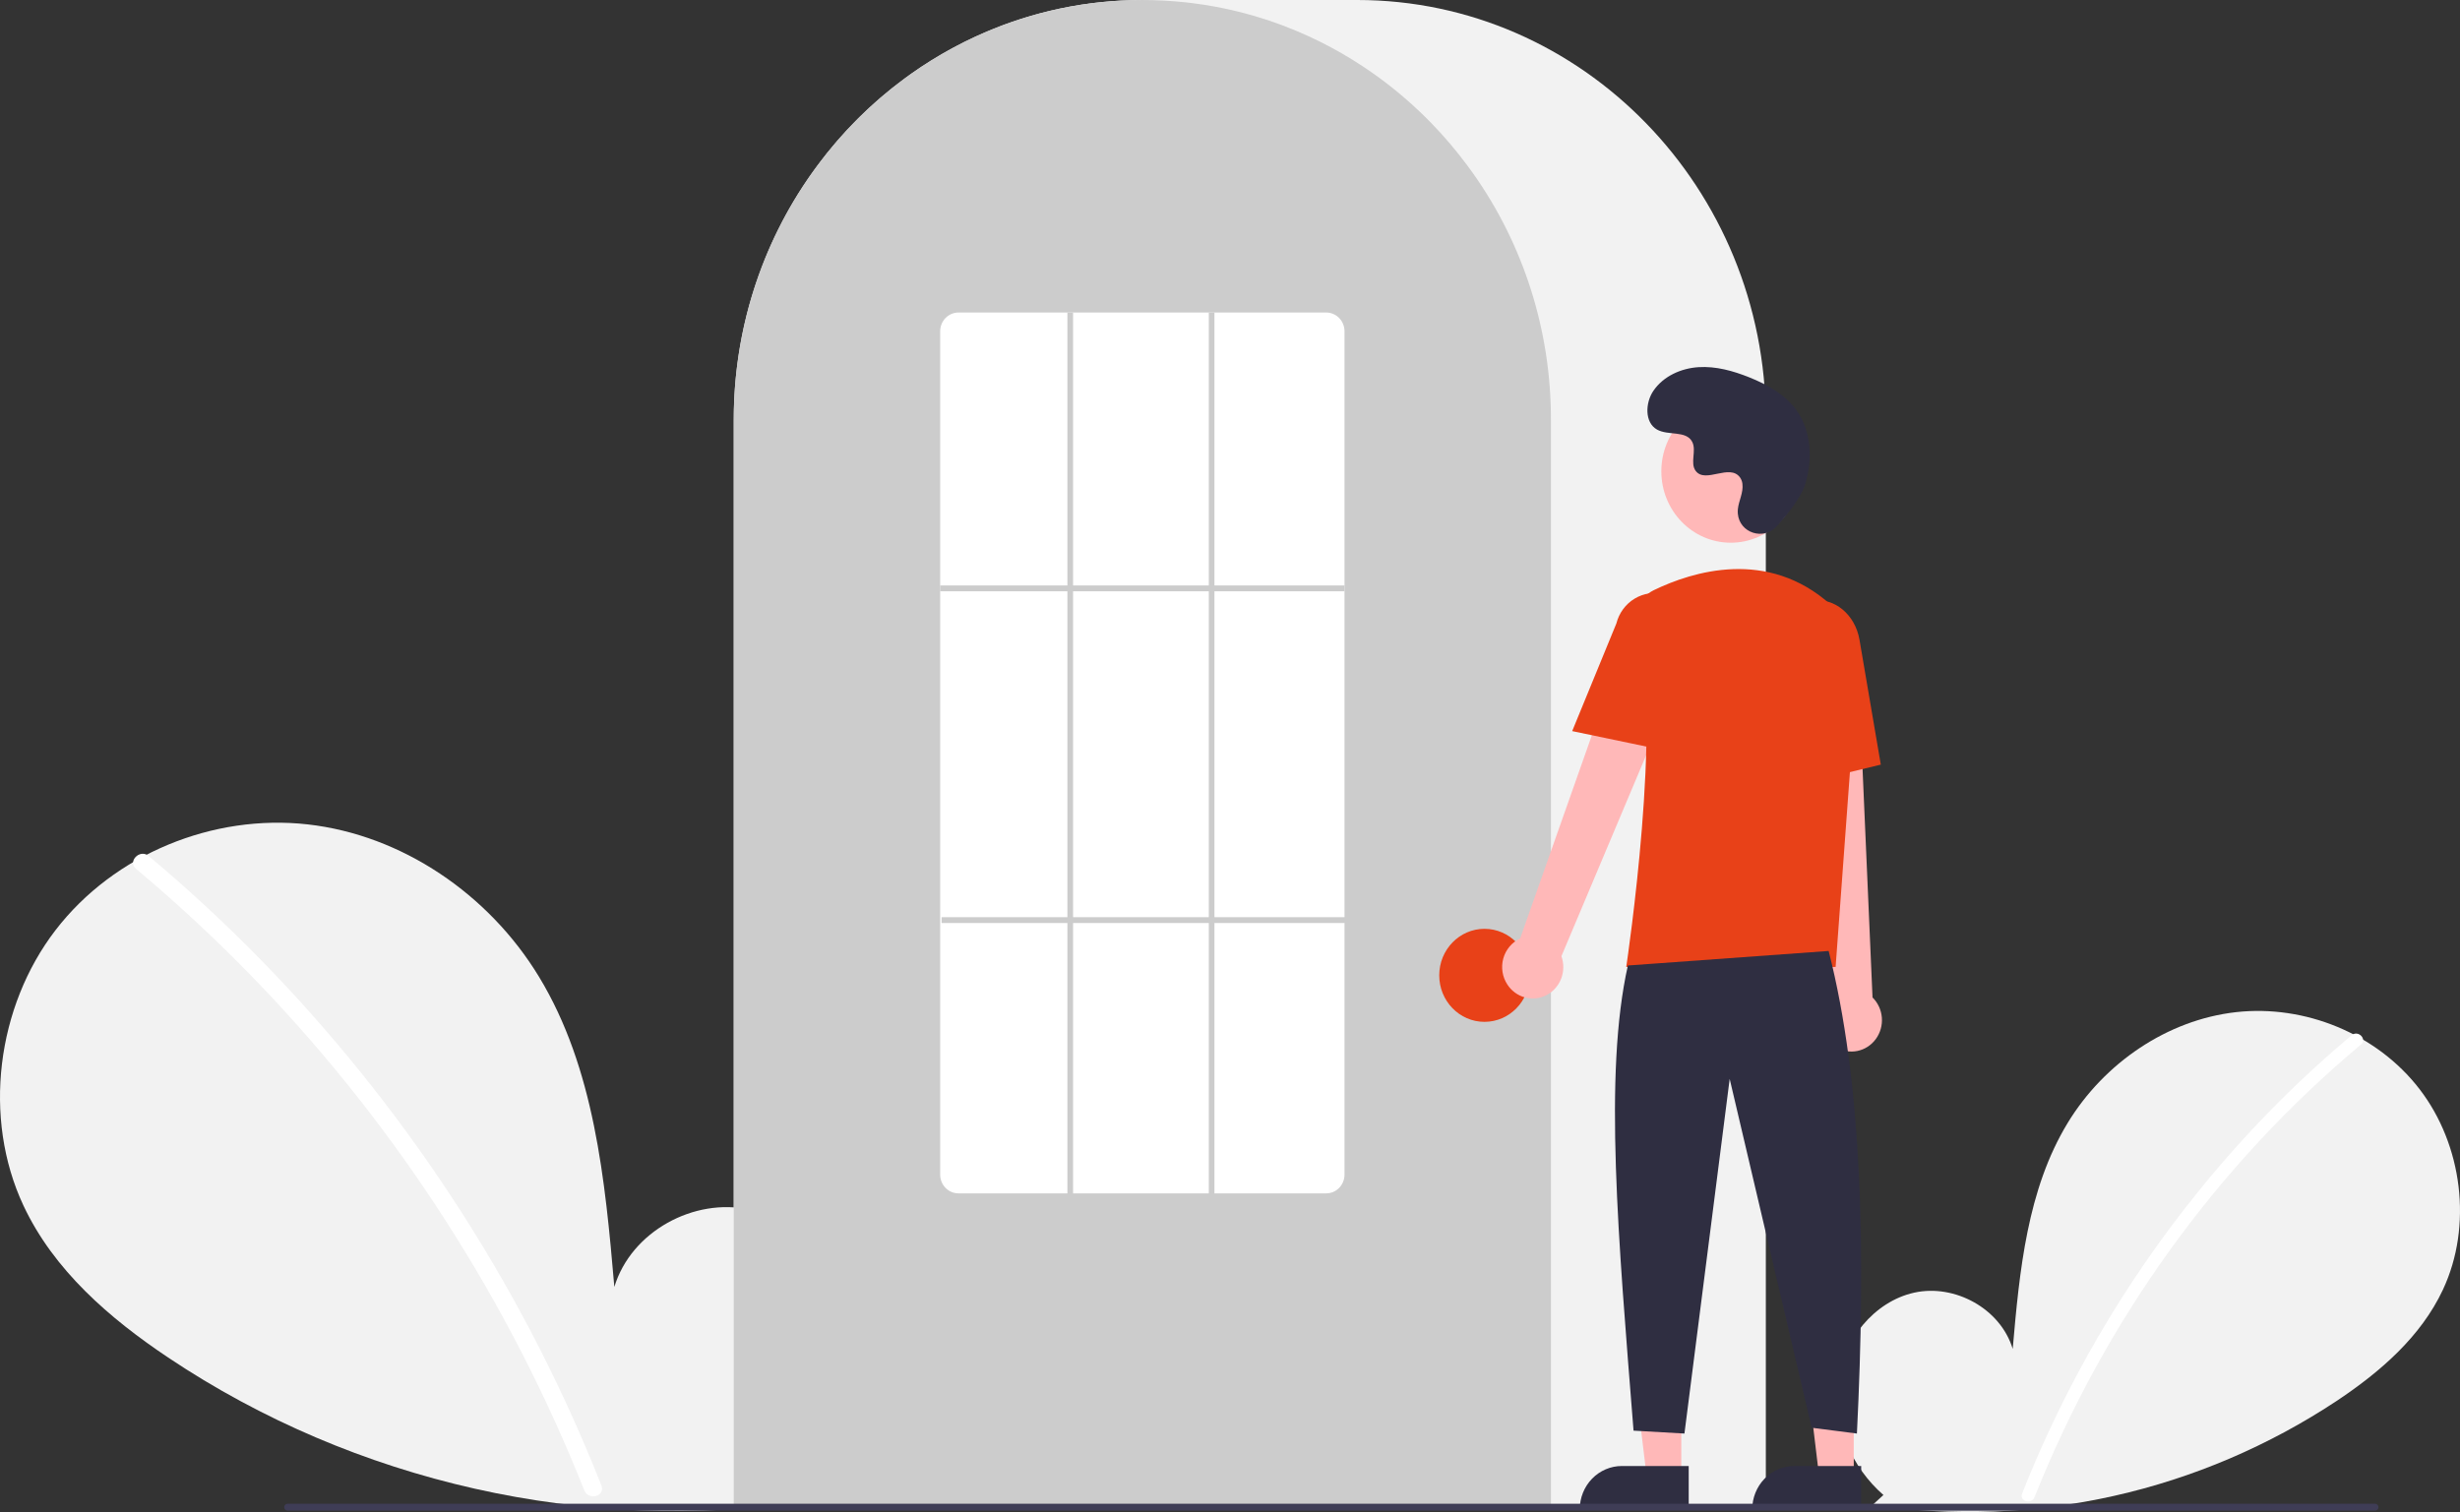 <svg width="283" height="174" viewBox="0 0 283 174" fill="none" xmlns="http://www.w3.org/2000/svg">
<rect x="0" y="0" width="283" height="174" fill="#333333" stroke="none"/>
<g clip-path="url(#clip0_78_511)">
<path d="M216.671 172.032C213.048 168.884 210.848 163.91 211.425 159.068C212.002 154.226 215.577 149.775 220.213 148.747C224.85 147.719 230.136 150.565 231.544 155.223C232.32 146.242 233.213 136.885 237.856 129.237C242.06 122.312 249.341 117.357 257.233 116.47C265.124 115.584 273.433 118.932 278.354 125.338C283.276 131.743 284.481 141.056 281.034 148.41C278.495 153.827 273.817 157.859 268.915 161.139C253.076 171.649 234.079 175.923 215.42 173.174L216.671 172.032Z" fill="#F2F2F2"/>
<path d="M270.551 119.118C264.039 124.572 258.066 130.672 252.716 137.33C244.345 147.714 237.57 159.356 232.629 171.851C232.267 172.763 233.707 173.16 234.064 172.258C242.149 151.951 255.055 134.053 271.603 120.2C272.346 119.578 271.288 118.501 270.551 119.118Z" fill="white"/>
<path d="M91.102 171.177C96.079 166.852 99.101 160.021 98.309 153.371C97.516 146.72 92.606 140.607 86.237 139.194C79.869 137.782 72.609 141.691 70.674 148.089C69.61 135.754 68.383 122.902 62.006 112.398C56.232 102.886 46.231 96.08 35.392 94.863C24.553 93.645 13.141 98.244 6.381 107.042C-0.379 115.84 -2.034 128.63 2.7 138.731C6.188 146.172 12.614 151.71 19.346 156.215C40.825 170.588 67.469 176.582 92.821 172.745" fill="#F2F2F2"/>
<path d="M17.099 98.499C26.043 105.99 34.247 114.369 41.595 123.513C48.943 132.648 55.413 142.495 60.912 152.915C63.986 158.76 66.748 164.773 69.184 170.928C69.681 172.18 67.704 172.725 67.213 171.487C62.897 160.636 57.558 150.247 51.271 140.467C45.015 130.723 37.855 121.626 29.89 113.304C25.386 108.6 20.633 104.153 15.654 99.985C14.633 99.13 16.087 97.651 17.099 98.499L17.099 98.499Z" fill="white"/>
<path d="M203.142 173.619H84.412V48.339C84.412 21.685 105.498 0 131.416 0H156.138C182.056 0 203.142 21.685 203.142 48.339V173.619Z" fill="#F2F2F2"/>
<path d="M178.42 173.619H84.412V48.339C84.386 38.126 87.531 28.171 93.389 19.923C93.605 19.62 93.82 19.322 94.042 19.026C96.875 15.204 100.247 11.839 104.046 9.04C104.261 8.88 104.476 8.722 104.695 8.564C107.873 6.302 111.312 4.452 114.932 3.058C115.147 2.974 115.366 2.89 115.585 2.81C118.859 1.608 122.253 0.785 125.704 0.356C125.918 0.326 126.138 0.302 126.357 0.279C129.72 -0.091 133.112 -0.091 136.476 0.279C136.695 0.302 136.914 0.326 137.131 0.356C140.581 0.785 143.974 1.608 147.247 2.81C147.466 2.89 147.685 2.974 147.901 3.058C151.476 4.435 154.874 6.257 158.019 8.483C158.238 8.637 158.456 8.795 158.672 8.953C160.801 10.516 162.801 12.257 164.652 14.159C166.136 15.685 167.519 17.311 168.791 19.027C169.012 19.322 169.228 19.62 169.443 19.922C175.301 28.17 178.446 38.126 178.42 48.339V173.619Z" fill="#CCCCCC"/>
<path d="M170.776 117.586C173.65 117.586 175.98 115.19 175.98 112.234C175.98 109.277 173.65 106.881 170.776 106.881C167.901 106.881 165.571 109.277 165.571 112.234C165.571 115.19 167.901 117.586 170.776 117.586Z" fill="#E84118"/>
<path d="M193.416 169.867H189.428L187.53 154.048L193.416 154.048L193.416 169.867Z" fill="#FFB8B8"/>
<path d="M186.579 168.695H194.27V173.675H181.736C181.736 173.021 181.862 172.373 182.105 171.769C182.348 171.165 182.705 170.616 183.155 170.153C183.604 169.691 184.138 169.324 184.726 169.074C185.313 168.824 185.943 168.695 186.579 168.695Z" fill="#2F2E41"/>
<path d="M213.258 169.867H209.27L207.373 154.048L213.259 154.048L213.258 169.867Z" fill="#FFB8B8"/>
<path d="M206.421 168.695H214.112V173.675H201.579C201.579 173.021 201.704 172.373 201.948 171.769C202.191 171.165 202.548 170.616 202.997 170.153C203.447 169.691 203.981 169.324 204.568 169.074C205.156 168.824 205.785 168.695 206.421 168.695Z" fill="#2F2E41"/>
<path d="M173.41 113.294C173.123 112.859 172.932 112.365 172.851 111.846C172.77 111.328 172.8 110.797 172.94 110.292C173.08 109.786 173.326 109.319 173.661 108.922C173.995 108.525 174.411 108.208 174.877 107.994L188.434 69.568L195.104 73.312L179.626 110.033C179.924 110.863 179.915 111.776 179.602 112.6C179.289 113.424 178.692 114.101 177.926 114.503C177.16 114.905 176.277 115.004 175.445 114.781C174.612 114.558 173.888 114.029 173.41 113.294Z" fill="#FFB8B8"/>
<path d="M211.221 120.514C210.778 120.253 210.396 119.895 210.102 119.465C209.808 119.036 209.609 118.545 209.519 118.028C209.429 117.511 209.451 116.979 209.582 116.472C209.714 115.964 209.952 115.492 210.28 115.089L206.08 74.441L213.672 74.798L215.417 114.781C216.038 115.392 216.42 116.217 216.49 117.099C216.56 117.98 216.313 118.858 215.795 119.564C215.278 120.271 214.527 120.758 213.684 120.933C212.841 121.108 211.964 120.959 211.221 120.514Z" fill="#FFB8B8"/>
<path d="M199.11 62.451C203.523 62.451 207.1 58.772 207.1 54.234C207.1 49.697 203.523 46.018 199.11 46.018C194.698 46.018 191.121 49.697 191.121 54.234C191.121 58.772 194.698 62.451 199.11 62.451Z" fill="#FFB8B8"/>
<path d="M211.17 111.27H187.083L187.112 111.077C187.156 110.789 191.405 82.161 188.271 72.795C187.956 71.875 187.984 70.867 188.349 69.966C188.713 69.066 189.389 68.336 190.245 67.916H190.245C194.725 65.747 203.324 63.075 210.582 69.559C211.65 70.528 212.484 71.74 213.018 73.099C213.552 74.457 213.772 75.925 213.659 77.385L211.17 111.27Z" fill="#E84118"/>
<path d="M191.71 86.392L180.866 84.129L185.949 71.742C186.253 70.542 187.007 69.515 188.047 68.887C189.086 68.258 190.325 68.079 191.493 68.389C192.66 68.699 193.66 69.473 194.274 70.54C194.887 71.607 195.064 72.881 194.766 74.082L191.71 86.392Z" fill="#E84118"/>
<path d="M205.598 90.592L204.946 75.224C204.452 72.335 206.06 69.604 208.533 69.157C211.007 68.713 213.423 70.716 213.919 73.626L216.37 87.987L205.598 90.592Z" fill="#E84118"/>
<path d="M210.369 109.43C214.244 124.609 214.667 143.909 213.621 164.961L208.417 164.292L198.984 124.149L193.779 164.961L187.924 164.627C186.175 142.538 184.471 123.575 187.273 111.102L210.369 109.43Z" fill="#2F2E41"/>
<path d="M204.375 60.584C202.884 62.217 200.116 61.34 199.922 59.11C199.907 58.937 199.908 58.762 199.925 58.589C200.025 57.601 200.58 56.704 200.448 55.661C200.417 55.401 200.323 55.154 200.174 54.942C198.987 53.306 196.198 55.674 195.078 54.193C194.39 53.285 195.198 51.856 194.671 50.841C193.975 49.502 191.913 50.162 190.62 49.429C189.181 48.613 189.267 46.343 190.214 44.962C191.369 43.278 193.394 42.38 195.394 42.25C197.394 42.121 199.379 42.676 201.246 43.425C203.368 44.275 205.471 45.45 206.777 47.368C208.364 49.701 208.517 52.837 207.723 55.565C207.24 57.224 205.592 59.251 204.375 60.584Z" fill="#2F2E41"/>
<path d="M273.235 173.834H33.078C32.975 173.834 32.877 173.792 32.805 173.717C32.732 173.643 32.691 173.541 32.691 173.436C32.691 173.331 32.732 173.229 32.805 173.155C32.877 173.08 32.975 173.038 33.078 173.038H273.235C273.338 173.038 273.436 173.08 273.509 173.155C273.581 173.229 273.622 173.331 273.622 173.436C273.622 173.541 273.581 173.643 273.509 173.717C273.436 173.792 273.338 173.834 273.235 173.834Z" fill="#3F3D56"/>
<path d="M152.56 137.323H110.272C109.716 137.326 109.18 137.102 108.784 136.7C108.387 136.297 108.162 135.75 108.158 135.177V38.108C108.162 37.535 108.387 36.987 108.784 36.585C109.18 36.183 109.716 35.959 110.272 35.962H152.56C153.117 35.959 153.652 36.183 154.048 36.585C154.445 36.987 154.67 37.535 154.674 38.108V135.177C154.67 135.75 154.445 136.297 154.048 136.7C153.652 137.102 153.117 137.326 152.56 137.323Z" fill="white"/>
<path d="M154.674 67.37H108.158V68.039H154.674V67.37Z" fill="#CCCCCC"/>
<path d="M154.837 105.543H108.321V106.212H154.837V105.543Z" fill="#CCCCCC"/>
<path d="M123.447 35.962H122.796V137.658H123.447V35.962Z" fill="#CCCCCC"/>
<path d="M139.711 35.962H139.06V137.658H139.711V35.962Z" fill="#CCCCCC"/>
</g>
<defs>
<clipPath id="clip0_78_511">
<rect width="283" height="174" fill="white"/>
</clipPath>
</defs>
</svg>

